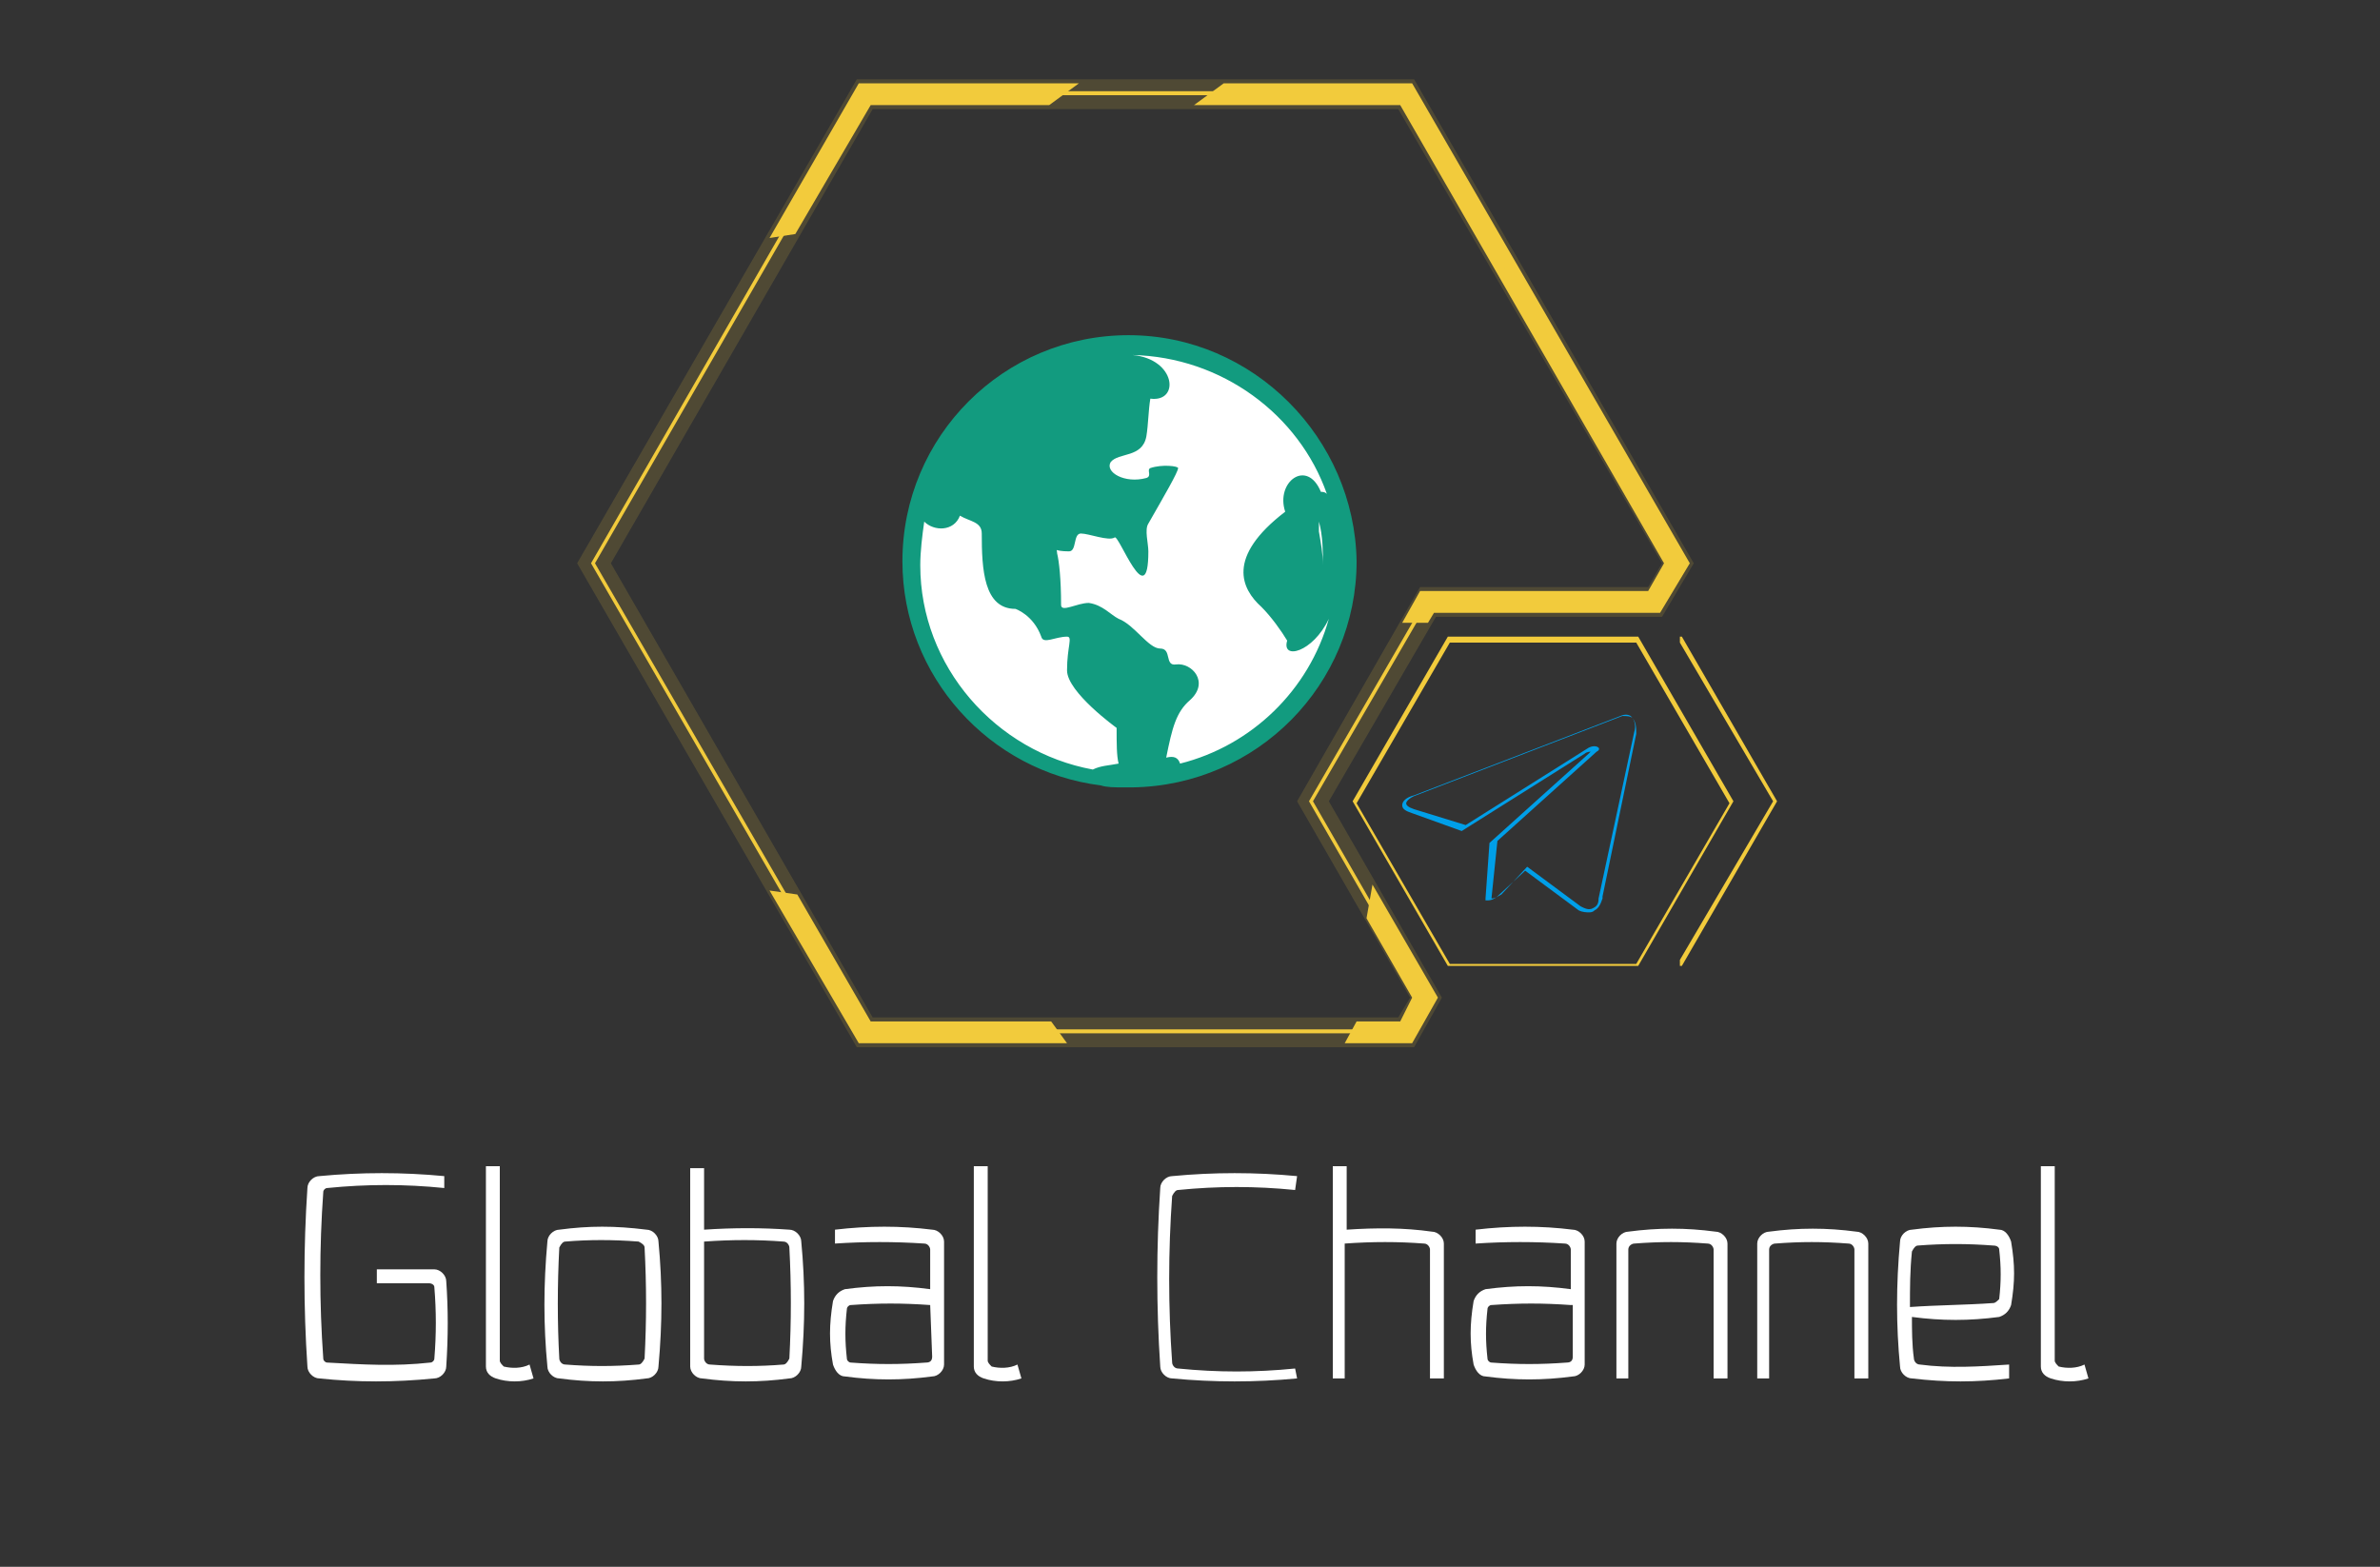 <?xml version="1.0" encoding="utf-8"?>
<!-- Generator: Adobe Illustrator 26.0.0, SVG Export Plug-In . SVG Version: 6.00 Build 0)  -->
<svg version="1.1" id="图层_1" xmlns="http://www.w3.org/2000/svg" xmlns:xlink="http://www.w3.org/1999/xlink" x="0px" y="0px"
	 viewBox="0 0 120 79" style="enable-background:new 0 0 120 79;" xml:space="preserve">
<rect x="0" y="0" width="120" height="79" fill="#333333" stroke="none"/>
<style type="text/css">
	.st0{opacity:0.15;}
	.st1{fill:#F2CB3C;}
	.st2{fill:#009FE8;}
	.st3{fill:none;}
	.st4{fill:#FFFFFF;}
	.st5{fill-rule:evenodd;clip-rule:evenodd;fill:#FFFFFF;}
	.st6{fill:#129B7F;}
</style>
<g class="st0">
	<g>
		<path class="st1" d="M71.3,52.8H43.2L29.1,28.4L43.2,4h28.1l14.1,24.4l-1.6,2.7H72.4L67,40.4l5.7,9.9L71.3,52.8z M44,51.3h26.5
			l0.6-1l-5.7-9.9l6.2-10.8h11.5l0.7-1.2L70.5,5.5H44L30.8,28.4L44,51.3z"/>
	</g>
</g>
<g>
	<path class="st2" d="M80.1,46c-0.1,0-0.3,0-0.5-0.1l-2.7-2l-1.3,1.2c-0.1,0.1-0.3,0.3-0.6,0.3h-0.1v-0.1l0.2-2.8l0,0l5-4.5
		c0.1-0.1,0.1-0.1,0.1-0.1s-0.2,0-0.3,0.1l-6.2,3.9l0,0L71.2,41c-0.3-0.1-0.5-0.2-0.5-0.4s0.2-0.4,0.6-0.5l10.4-4
		c0.2-0.1,0.5-0.1,0.6,0.1c0.2,0.2,0.2,0.5,0.2,0.8l-1.7,8.2l0,0v0.1c-0.1,0.3-0.2,0.5-0.4,0.6C80.3,46,80.2,46,80.1,46z M77,43.7
		l2.7,2c0.2,0.1,0.4,0.2,0.6,0.1c0.2-0.1,0.3-0.2,0.3-0.5l1.8-8.4c0.1-0.3,0-0.6-0.1-0.7c-0.1-0.1-0.3-0.1-0.5-0.1l-10.4,4
		c-0.3,0.1-0.5,0.3-0.5,0.4c0,0.1,0.1,0.2,0.4,0.3l2.6,0.8l6.2-3.9c0.2-0.1,0.4-0.1,0.5,0c0,0,0.1,0.1-0.1,0.2l-5,4.5l-0.3,2.9
		c0.2,0,0.3-0.1,0.5-0.2L77,43.7z"/>
</g>
<g>
	<path class="st1" d="M82.6,48.7H73l-4.8-8.3l4.8-8.3h9.6l4.8,8.3L82.6,48.7z M73.1,48.6h9.4l4.7-8.1l-4.7-8.1h-9.4l-4.7,8.1
		L73.1,48.6z"/>
</g>
<polygon class="st1" points="43.9,5.3 52.9,5.3 54.4,4.2 43.3,4.2 38.8,12 40.1,11.8 "/>
<polygon class="st1" points="43.9,51.5 40.2,45.1 38.8,44.9 43.3,52.6 53.8,52.6 53,51.5 "/>
<polygon class="st3" points="70.6,51.5 71.2,50.3 68.9,46.3 67.9,51.5 "/>
<polygon class="st1" points="72.5,50.3 69.2,44.6 68.9,46.3 71.2,50.3 70.6,51.5 68.4,51.5 67.8,52.6 71.2,52.6 "/>
<polygon class="st1" points="83.7,30.9 85.2,28.4 71.2,4.2 61.7,4.2 60.2,5.3 70.6,5.3 83.9,28.4 83.1,29.8 71.6,29.8 70.7,31.4 
	72,31.4 72.3,30.9 "/>
<g>
	<path class="st1" d="M70.9,52.1H43.5l0,0L29.8,28.4l0,0L43.5,4.6h27.4l0,0l13.7,23.7l-1.2,2.1H72l-5.8,10l5.7,9.9L70.9,52.1z
		 M43.6,51.9h27.2l0.9-1.6L66,40.4l5.9-10.2h11.5l1.1-1.9L70.8,4.8H43.6L30,28.4L43.6,51.9z"/>
</g>
<polygon class="st1" points="84.8,32.1 84.7,32.1 84.7,32.4 89.4,40.4 84.7,48.4 84.7,48.7 84.8,48.7 89.6,40.4 "/>
<g>
	<path class="st4" d="M22.4,59.9c-2-0.2-3.9-0.2-5.9,0c-0.1,0-0.2,0.1-0.2,0.2c-0.2,2.8-0.2,5.6,0,8.4c0,0.1,0.1,0.2,0.2,0.2
		c1.8,0.1,3.4,0.2,5.2,0c0.1,0,0.2-0.1,0.2-0.2c0.1-1.2,0.1-2.4,0-3.6c0-0.1-0.1-0.2-0.3-0.2H19V64h2.9c0.3,0,0.6,0.3,0.6,0.6
		c0.1,1.4,0.1,2.8,0,4.3c0,0.3-0.3,0.6-0.6,0.6c-2,0.2-3.9,0.2-5.8,0c-0.3,0-0.6-0.3-0.6-0.6c-0.2-3-0.2-6,0-9
		c0-0.3,0.3-0.6,0.6-0.6c2.1-0.2,4.2-0.2,6.3,0L22.4,59.9z"/>
	<path class="st4" d="M26.9,69.5c-0.6,0.2-1.3,0.2-1.9,0c-0.3-0.1-0.5-0.3-0.5-0.6V58.8h0.7v9.8c0,0.1,0.1,0.2,0.2,0.3
		c0.4,0.1,0.9,0.1,1.3-0.1L26.9,69.5z"/>
	<path class="st4" d="M32.6,62c0.3,0,0.6,0.3,0.6,0.6c0.2,2.1,0.2,4.1,0,6.3c0,0.3-0.3,0.6-0.6,0.6c-1.5,0.2-2.9,0.2-4.4,0
		c-0.3,0-0.6-0.3-0.6-0.6c-0.2-2.1-0.2-4.1,0-6.3c0-0.3,0.3-0.6,0.6-0.6C29.7,61.8,31,61.8,32.6,62z M28.2,68.5
		c0,0.1,0.1,0.3,0.3,0.3c1.3,0.1,2.4,0.1,3.7,0c0.1,0,0.2-0.1,0.3-0.3c0.1-1.9,0.1-3.7,0-5.6c0-0.1-0.1-0.2-0.3-0.3
		c-1.3-0.1-2.5-0.1-3.7,0c-0.1,0-0.2,0.1-0.3,0.3C28.1,64.8,28.1,66.7,28.2,68.5z"/>
	<path class="st4" d="M35.5,58.8V62c1.5-0.1,2.9-0.1,4.3,0c0.3,0,0.6,0.3,0.6,0.6c0.2,2.1,0.2,4.1,0,6.3c0,0.3-0.3,0.6-0.6,0.6
		c-1.5,0.2-2.9,0.2-4.4,0c-0.3,0-0.6-0.3-0.6-0.6v-10h0.7V58.8z M35.5,68.5c0,0.1,0.1,0.3,0.3,0.3c1.3,0.1,2.5,0.1,3.7,0
		c0.1,0,0.2-0.1,0.3-0.3c0.1-1.9,0.1-3.7,0-5.6c0-0.1-0.1-0.3-0.3-0.3c-1.3-0.1-2.6-0.1-4,0V68.5z"/>
	<path class="st4" d="M42.1,62c1.7-0.2,3.3-0.2,4.9,0c0.3,0,0.6,0.3,0.6,0.6v6.2c0,0.3-0.3,0.6-0.6,0.6c-1.5,0.2-2.9,0.2-4.4,0
		c-0.3,0-0.5-0.3-0.6-0.6c-0.2-1.1-0.2-2,0-3.2c0.1-0.3,0.3-0.5,0.6-0.6c1.5-0.2,2.8-0.2,4.3,0v-2c0-0.1-0.1-0.3-0.3-0.3
		c-1.5-0.1-3-0.1-4.5,0V62z M46.9,65.8c-1.4-0.1-2.6-0.1-4,0c-0.1,0-0.2,0.1-0.2,0.2c-0.1,0.9-0.1,1.6,0,2.5c0,0.1,0.1,0.2,0.2,0.2
		c1.3,0.1,2.5,0.1,3.8,0c0.2,0,0.3-0.1,0.3-0.3L46.9,65.8L46.9,65.8z"/>
	<path class="st4" d="M51.5,69.5c-0.6,0.2-1.3,0.2-1.9,0c-0.3-0.1-0.5-0.3-0.5-0.6V58.8h0.7v9.8c0,0.1,0.1,0.2,0.2,0.3
		c0.4,0.1,0.9,0.1,1.3-0.1L51.5,69.5z"/>
	<path class="st4" d="M65.4,69.5c-2.1,0.2-4.2,0.2-6.3,0c-0.3,0-0.6-0.3-0.6-0.6c-0.2-3-0.2-6,0-9c0-0.3,0.3-0.6,0.6-0.6
		c2.1-0.2,4.2-0.2,6.3,0L65.3,60c-2-0.2-3.9-0.2-5.9,0c-0.1,0-0.2,0.1-0.3,0.3c-0.2,2.8-0.2,5.6,0,8.4c0,0.1,0.1,0.3,0.3,0.3
		c2,0.2,3.9,0.2,5.9,0L65.4,69.5z"/>
	<path class="st4" d="M67.9,62c1.5-0.1,2.9-0.1,4.3,0.1c0.3,0,0.6,0.3,0.6,0.6v6.8h-0.7V63c0-0.1-0.1-0.3-0.3-0.3
		c-1.3-0.1-2.6-0.1-4,0v6.8h-0.6V58.8h0.7V62z"/>
	<path class="st4" d="M74.4,62c1.7-0.2,3.3-0.2,4.9,0c0.3,0,0.6,0.3,0.6,0.6v6.2c0,0.3-0.3,0.6-0.6,0.6c-1.5,0.2-2.9,0.2-4.4,0
		c-0.3,0-0.5-0.3-0.6-0.6c-0.2-1.1-0.2-2,0-3.2c0.1-0.3,0.3-0.5,0.6-0.6c1.5-0.2,2.8-0.2,4.3,0v-2c0-0.1-0.1-0.3-0.3-0.3
		c-1.5-0.1-3-0.1-4.5,0V62z M79.2,65.8c-1.4-0.1-2.6-0.1-4,0c-0.1,0-0.2,0.1-0.2,0.2c-0.1,0.9-0.1,1.6,0,2.5c0,0.1,0.1,0.2,0.2,0.2
		c1.3,0.1,2.5,0.1,3.8,0c0.2,0,0.3-0.1,0.3-0.3v-2.6H79.2z"/>
	<path class="st4" d="M81.5,69.5v-6.8c0-0.3,0.3-0.6,0.6-0.6c1.5-0.2,2.9-0.2,4.4,0c0.3,0,0.6,0.3,0.6,0.6v6.8h-0.7V63
		c0-0.1-0.1-0.3-0.3-0.3c-1.3-0.1-2.4-0.1-3.7,0c-0.1,0-0.3,0.1-0.3,0.3v6.5H81.5z"/>
	<path class="st4" d="M88.6,69.5v-6.8c0-0.3,0.3-0.6,0.6-0.6c1.5-0.2,2.9-0.2,4.4,0c0.3,0,0.6,0.3,0.6,0.6v6.8h-0.7V63
		c0-0.1-0.1-0.3-0.3-0.3c-1.3-0.1-2.4-0.1-3.7,0c-0.1,0-0.3,0.1-0.3,0.3v6.5H88.6z"/>
	<path class="st4" d="M101.3,69.5c-1.7,0.2-3.2,0.2-4.9,0c-0.3,0-0.6-0.3-0.6-0.6c-0.2-2.1-0.2-4.1,0-6.3c0-0.3,0.3-0.6,0.6-0.6
		c1.5-0.2,2.9-0.2,4.4,0c0.3,0,0.5,0.3,0.6,0.6c0.2,1.2,0.2,2,0,3.2c-0.1,0.3-0.3,0.5-0.6,0.6c-1.5,0.2-2.9,0.2-4.4,0
		c0,0.6,0,1.4,0.1,2.1c0,0.1,0.1,0.3,0.3,0.3c1.5,0.2,3,0.1,4.5,0V69.5z M100.5,65.7c0.1,0,0.2-0.1,0.3-0.2c0.1-0.9,0.1-1.6,0-2.5
		c0-0.1-0.1-0.2-0.3-0.2c-1.3-0.1-2.5-0.1-3.8,0c-0.1,0-0.2,0.1-0.3,0.3c-0.1,1-0.1,1.8-0.1,2.8C97.7,65.8,99.1,65.8,100.5,65.7z"/>
	<path class="st4" d="M105.3,69.5c-0.6,0.2-1.3,0.2-1.9,0c-0.3-0.1-0.5-0.3-0.5-0.6V58.8h0.7v9.8c0,0.1,0.1,0.2,0.2,0.3
		c0.4,0.1,0.9,0.1,1.3-0.1L105.3,69.5z"/>
</g>
<g>
	<g id="Page-1_00000096744555010986098140000000466438684107541138_">
		<g id="flags_00000000915889635060252680000008872062492005533863_" transform="translate(-180, -6120)">
			<g id="turkey_00000096037456162670271800000009134979348300408229_" transform="translate(180, 6120)">
				<circle id="red_00000078015721356898237010000007800322629426319251_" class="st5" cx="56.7" cy="28.2" r="11.1"/>
				<path id="white_00000049189581415110468600000013556430106710815422_" class="st5" d="M62.2,29.3l-0.9,0.9L61.2,29l-1.1-0.5
					l1.1-0.5l0.2-1.2l0.9,0.9l1.2-0.2l-0.6,1.1l0.6,1.1L62.2,29.3L62.2,29.3z M59.8,30.9c-1,1.7-2.8,2.9-4.9,2.9
					c-3.1,0-5.6-2.5-5.6-5.6s2.5-5.6,5.6-5.6c2.1,0,3.9,1.2,4.9,2.9c-0.8-1-2-1.6-3.4-1.6c-2.4,0-4.3,1.9-4.3,4.3s1.9,4.3,4.3,4.3
					C57.8,32.6,59,31.9,59.8,30.9C59.8,30.9,59,31.9,59.8,30.9L59.8,30.9z"/>
			</g>
		</g>
	</g>
	<g>
		<g>
			<path class="st6" d="M56.9,16.9c-6.3,0-11.4,5.1-11.4,11.4c0,5.8,4.4,10.6,10,11.3c0.3,0.1,0.7,0.1,1.2,0.1c0.1,0,0.3,0,0.4,0
				c6.3-0.1,11.3-5.2,11.3-11.4C68.3,22.1,63.2,16.9,56.9,16.9L56.9,16.9z M55.1,38.8c-4.9-0.9-8.7-5.2-8.7-10.3
				c0-0.7,0.1-1.5,0.2-2.2c0.5,0.5,1.5,0.5,1.8-0.3c0.5,0.3,1.1,0.3,1.1,0.9c0,1.8,0.1,3.8,1.7,3.8c0,0,0.9,0.3,1.3,1.4
				c0.1,0.4,0.7,0,1.3,0c0.3,0,0,0.5,0,1.7c0,1.1,2.5,2.9,2.5,2.9c0,0.8,0,1.4,0.1,1.8C55.9,38.6,55.5,38.6,55.1,38.8L55.1,38.8z
				 M59.5,38.5c-0.1-0.3-0.3-0.4-0.7-0.3c0.3-1.5,0.5-2.3,1.2-2.9c1-0.9,0.1-1.9-0.7-1.8c-0.6,0.1-0.2-0.8-0.8-0.8
				c-0.6,0-1.3-1.2-2.1-1.5c-0.4-0.2-0.8-0.7-1.5-0.8c-0.6,0-1.4,0.5-1.4,0.1c0-1.3-0.1-2.2-0.2-2.6c0-0.3-0.2-0.1,0.6-0.1
				c0.4,0,0.2-0.9,0.6-0.9s1.4,0.4,1.7,0.2c0.2-0.2,1.7,3.9,1.7,0.7c0-0.4-0.2-1.1,0-1.4c0.8-1.4,1.5-2.6,1.5-2.8
				c0-0.1-0.8-0.2-1.4,0c-0.2,0.1,0.1,0.4-0.2,0.5c-1.1,0.3-2.1-0.3-1.8-0.8c0.4-0.5,1.6-0.2,1.8-1.3c0.1-0.6,0.1-1.3,0.2-1.9
				c1.5,0.2,1.3-2-0.9-2.2c4.5,0.1,8.4,3,9.8,7c-0.1-0.1-0.2-0.1-0.3-0.1c-0.7-1.7-2.3-0.5-1.8,1c-3,2.3-2.2,3.9-1.2,4.8
				c0.5,0.5,1,1.2,1.3,1.7c-0.3,1,1.3,0.6,2.1-1.1C66,34.8,63.1,37.6,59.5,38.5L59.5,38.5z M66.5,26.3c0.2,0.7,0.2,1.5,0.2,2.2
				c0-0.6-0.1-1.1-0.2-1.7C66.5,26.7,66.5,26.5,66.5,26.3L66.5,26.3z"/>
		</g>
	</g>
</g>
</svg>
